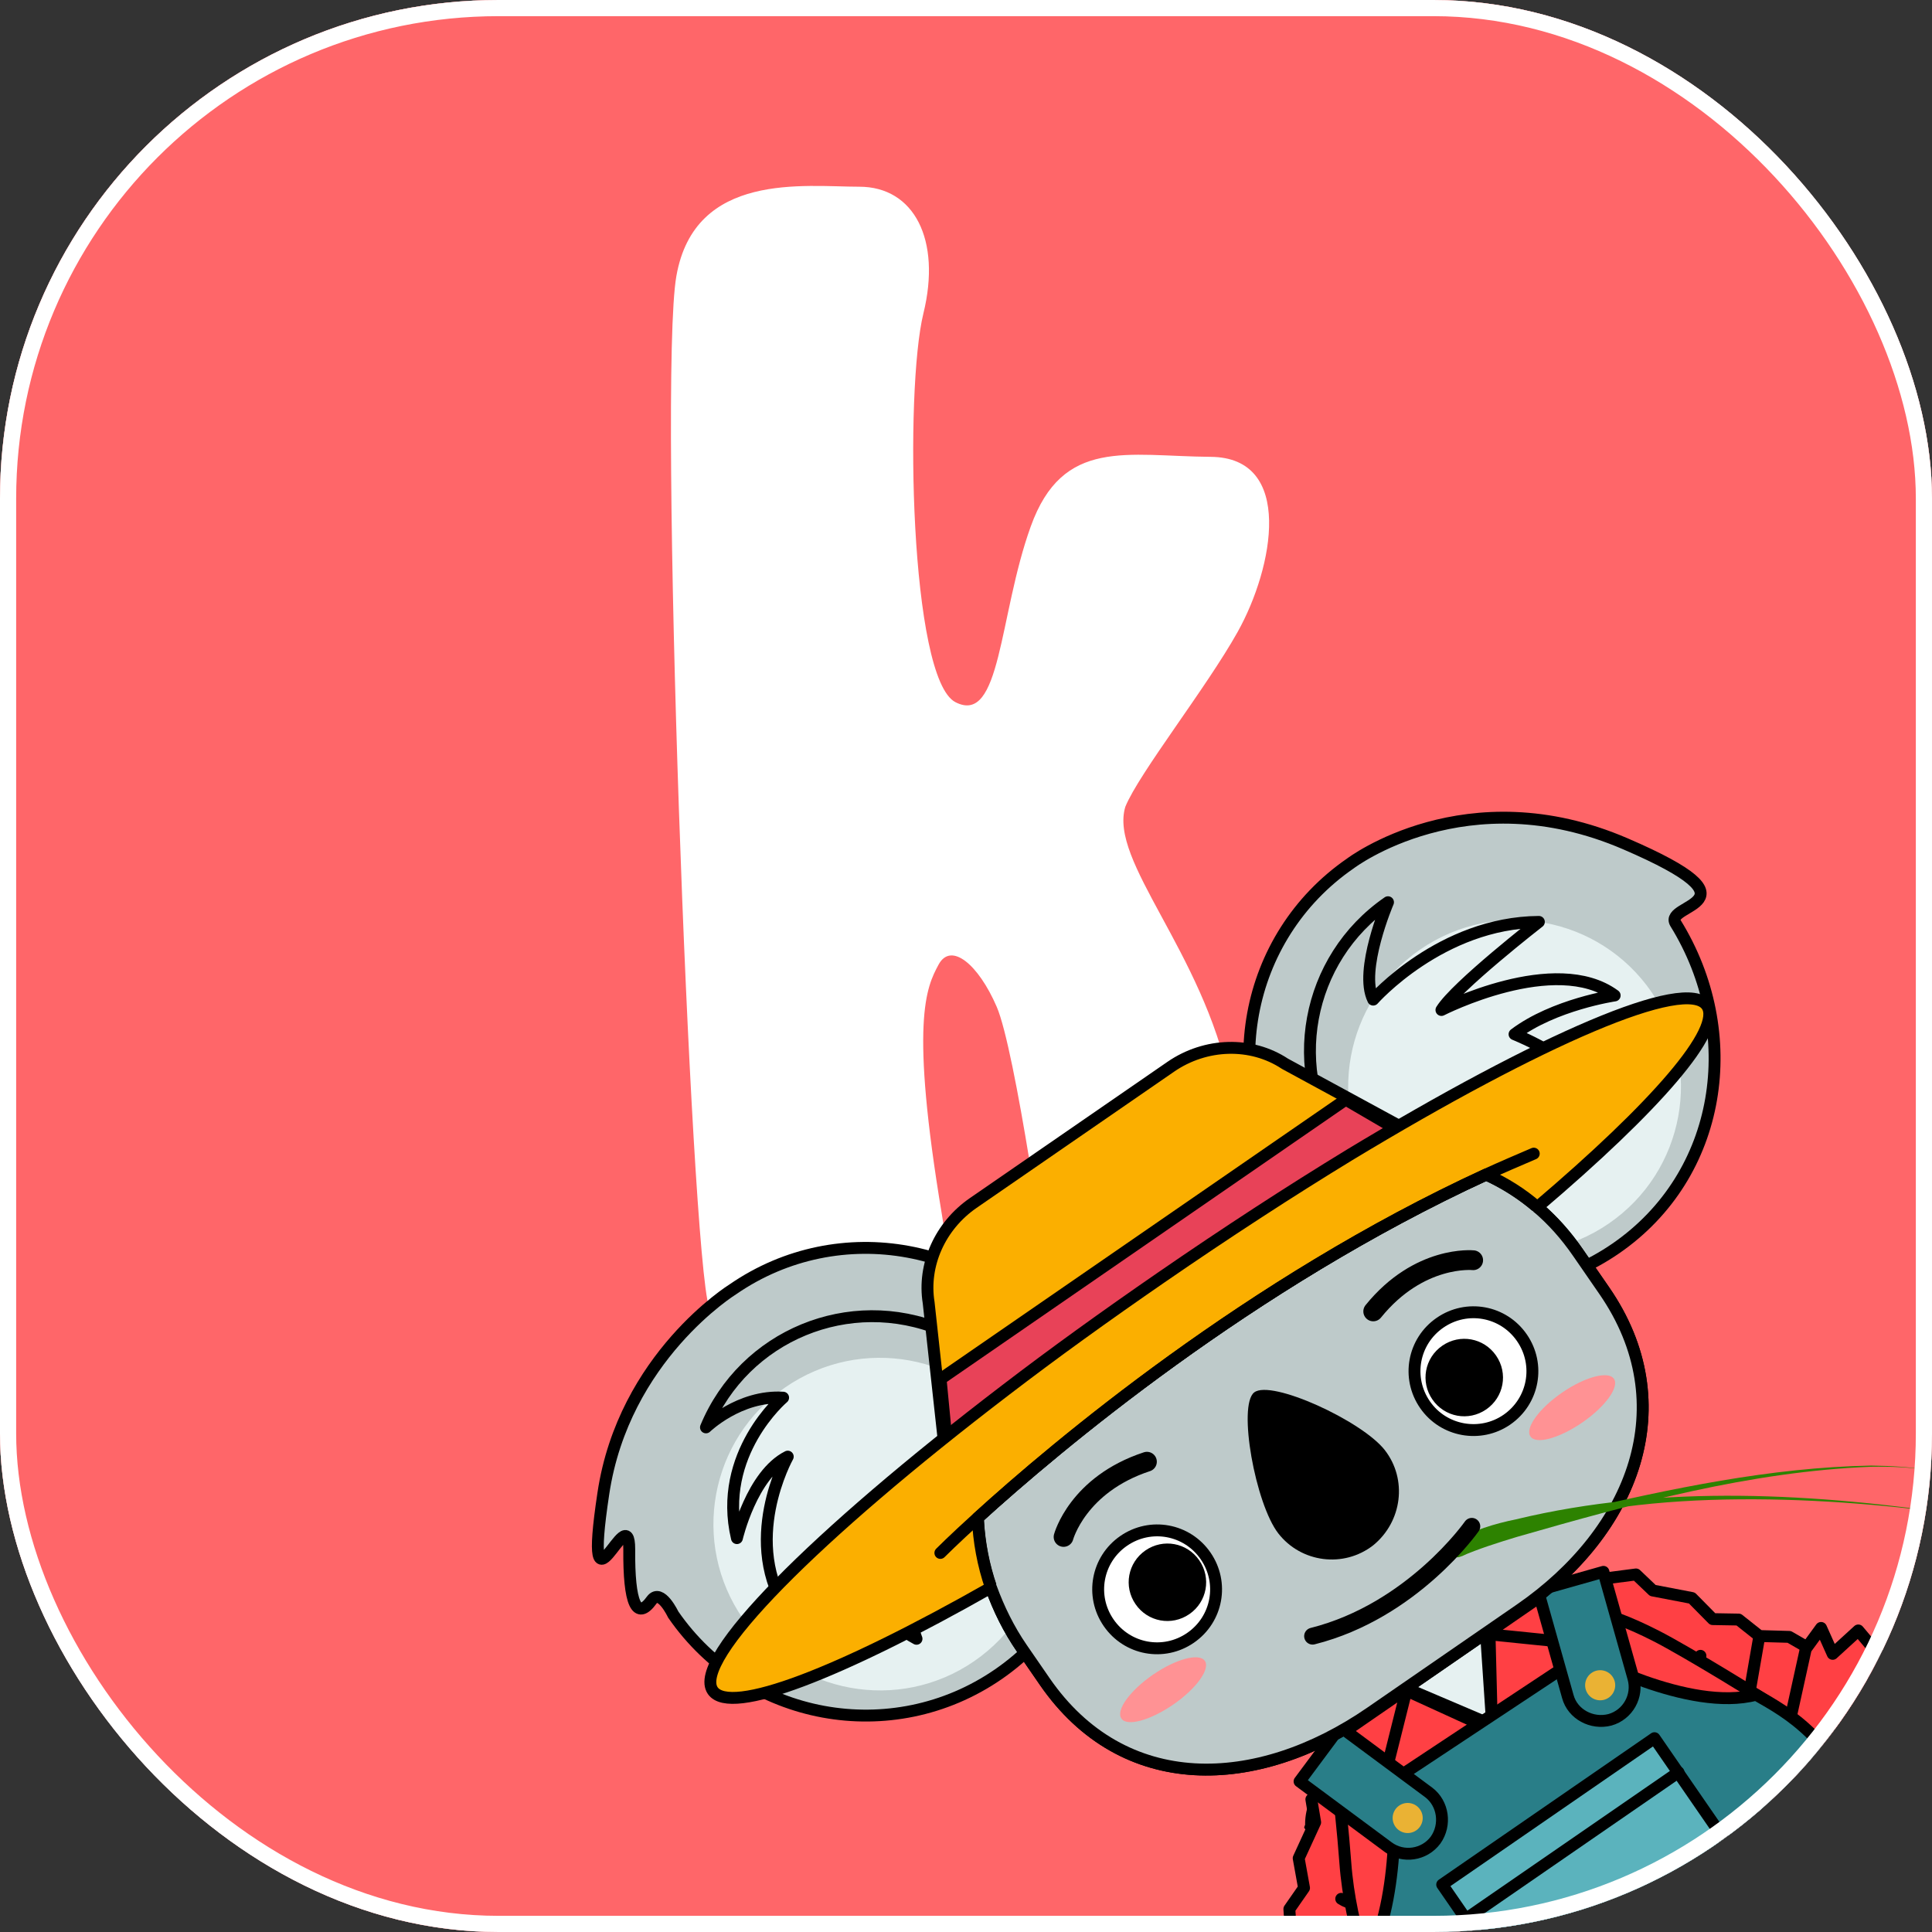 <svg width="93" height="93" viewBox="0 0 93 93" fill="none" xmlns="http://www.w3.org/2000/svg">
<rect x="0" y="0" width="93" height="93" fill="#333333" stroke="none"/>
<g clip-path="url(#clip0_6387_24664)">
<rect width="93" height="93" rx="24" fill="white"/>
<rect width="93" height="93" fill="#FF6669"/>
<path d="M59.228 52.106C60.542 58.443 59.442 61.595 58.403 63.289C57.363 64.968 50.853 65.673 50.623 63.415C50.41 61.156 48.866 50.522 47.98 48.467C47.093 46.412 45.779 45.33 45.183 46.428C44.587 47.526 43.792 49.173 45.336 58.443C46.879 67.712 42.692 67.257 42.692 67.257C42.692 67.257 35.86 68.167 34.133 62.928C33.247 60.278 31.673 18.305 32.559 13.285C33.445 8.25 38.718 8.988 41.362 8.988C44.006 8.988 45.32 11.544 44.449 15.089C43.547 18.759 43.792 32.672 45.993 33.801C48.194 34.931 48.071 29.629 49.615 25.347C51.158 21.049 54.246 21.959 58.28 21.991C62.315 22.022 61.306 27.323 59.579 30.413C58.082 33.096 54.826 37.221 54.169 38.836C53.374 41.456 57.883 45.785 59.197 52.106" fill="white"/>
<path d="M80.656 44.441C83.924 49.727 82.907 56.56 77.78 60.096C72.671 63.619 65.661 62.346 62.125 57.22C58.602 52.11 59.874 45.1 65.001 41.565C65.001 41.565 70.587 37.311 78.249 40.622C85.044 43.551 80.061 43.469 80.656 44.441Z" fill="#BECACA" stroke="black" stroke-width="0.572" stroke-miterlimit="10"/>
<path d="M77.452 58.89C81.097 56.376 82.011 51.398 79.498 47.753C76.984 44.108 72.006 43.194 68.361 45.707C64.716 48.221 63.801 53.199 66.315 56.844C68.846 60.477 73.824 61.392 77.452 58.89Z" fill="#E6F1F1"/>
<path d="M32.405 77.716C35.929 82.825 42.934 84.127 48.06 80.591C53.17 77.068 54.471 70.063 50.936 64.936C47.412 59.827 40.408 58.525 35.281 62.061C35.281 62.061 30.029 65.305 29.043 71.892C28.019 78.68 30.295 71.958 30.29 74.575C30.268 77.204 30.654 78.019 31.373 77.02C31.806 76.445 32.405 77.716 32.405 77.716Z" fill="#BECACA" stroke="black" stroke-width="0.572" stroke-miterlimit="10"/>
<path d="M46.897 79.961C50.542 77.448 51.456 72.469 48.943 68.825C46.429 65.18 41.451 64.265 37.806 66.779C34.161 69.292 33.247 74.271 35.76 77.915C38.291 81.549 43.269 82.463 46.897 79.961Z" fill="#E6F1F1"/>
<path d="M45.33 64.026C40.894 62.185 35.825 64.273 33.983 68.709C33.983 68.709 35.594 67.146 37.697 67.279C37.697 67.279 34.509 69.981 35.473 74.04C35.473 74.04 36.183 70.988 37.92 70.117C37.92 70.117 35.597 74.257 37.999 77.702C37.999 77.702 38.179 75.668 40.549 73.456C40.549 73.456 41.27 77.381 44.118 78.886C44.118 78.886 43.31 76.804 44.09 76.04" stroke="black" stroke-width="0.572" stroke-miterlimit="10" stroke-linecap="round" stroke-linejoin="round"/>
<path d="M64.593 55.516C61.868 51.565 62.862 46.155 66.814 43.43C66.814 43.43 65.407 46.712 66.101 48.118C66.101 48.118 69.371 44.406 74.076 44.377C74.076 44.377 70.085 47.482 69.386 48.617C69.386 48.617 74.868 45.817 77.725 47.918C77.725 47.918 74.805 48.349 72.905 49.785C72.905 49.785 76.456 51.181 77.2 53.206C77.2 53.206 74.787 53.06 72.975 53.858" stroke="black" stroke-width="0.572" stroke-miterlimit="10" stroke-linecap="round" stroke-linejoin="round"/>
<path d="M90.369 86.147C83.341 86.269 77.748 82.386 76.583 81.681C76.572 81.664 76.531 81.642 76.502 81.637C76.462 81.615 76.421 81.592 76.381 81.57C76.369 81.553 76.369 81.553 76.369 81.553C75.093 80.724 74.739 79.007 75.58 77.749C76.421 76.49 78.126 76.119 79.384 76.96C79.384 76.96 79.384 76.96 79.396 76.977L79.408 76.994C79.419 77.011 79.419 77.011 79.448 77.017C79.46 77.034 79.46 77.034 79.489 77.039C79.489 77.039 79.489 77.039 79.501 77.056C79.541 77.078 79.582 77.101 79.634 77.14L79.646 77.157C79.657 77.174 79.698 77.196 79.727 77.202C79.767 77.224 79.779 77.241 79.836 77.252L79.848 77.269C79.889 77.291 79.9 77.308 79.958 77.319L79.97 77.335C80.051 77.38 80.144 77.442 80.23 77.458L80.242 77.475C80.352 77.525 80.433 77.569 80.554 77.636L80.566 77.653C80.618 77.693 80.676 77.703 80.728 77.743L80.74 77.76C80.792 77.799 80.861 77.826 80.913 77.866C80.966 77.905 81.035 77.933 81.093 77.943C81.093 77.943 81.104 77.96 81.133 77.966C81.272 78.021 81.393 78.088 81.544 78.16C81.544 78.16 81.555 78.177 81.572 78.165C81.625 78.205 81.723 78.238 81.763 78.26L81.775 78.277C81.873 78.31 81.937 78.366 81.995 78.377C82.093 78.41 82.145 78.449 82.214 78.477C82.226 78.494 82.226 78.494 82.255 78.499C82.417 78.588 82.584 78.649 82.752 78.709C82.763 78.726 82.781 78.715 82.792 78.732C82.89 78.764 82.96 78.792 83.058 78.825C83.058 78.825 83.058 78.825 83.069 78.842C83.168 78.875 83.249 78.919 83.347 78.952C83.347 78.952 83.358 78.969 83.375 78.958C83.474 78.991 83.543 79.018 83.641 79.051C83.653 79.068 83.67 79.056 83.681 79.073C83.861 79.151 84.057 79.217 84.253 79.282C84.265 79.299 84.282 79.288 84.293 79.305C84.391 79.338 84.478 79.354 84.588 79.403C84.588 79.403 84.588 79.403 84.599 79.421C84.726 79.459 84.796 79.486 84.922 79.525C84.934 79.541 84.951 79.53 84.963 79.547C85.061 79.58 85.147 79.596 85.245 79.629C85.257 79.645 85.286 79.651 85.286 79.651C85.413 79.689 85.482 79.717 85.609 79.755C86.624 80.06 87.707 80.319 88.892 80.507C89.772 80.653 90.681 80.404 91.371 79.802C92.86 78.499 95.159 76.184 97.056 72.74C97.726 71.524 98.558 70.799 99.582 70.571C101.023 70.256 102.27 71.08 102.612 71.321C102.757 71.422 102.885 71.535 102.996 71.659C104.36 72.981 104.217 74.814 103.416 76.094C99.929 81.716 94.623 84.772 92.47 85.805C92.481 85.747 91.866 86.095 90.369 86.147Z" fill="#BECACA" stroke="black" stroke-width="0.572" stroke-miterlimit="10"/>
<path d="M83.541 86.708L86.184 86.896L88.963 80.431L86.126 78.794L84.69 78.753L83.691 77.96L82.445 77.939L81.442 76.922L79.56 76.561L78.75 75.788L76.997 76.016L74.938 77.914L74.597 80.662L77.203 83.64L78.868 83.321L80.772 84.697L81.946 84.868L83.541 86.708Z" fill="#FF4044" stroke="black" stroke-width="0.572" stroke-miterlimit="10" stroke-linecap="round" stroke-linejoin="round"/>
<path d="M90.13 86.536L90.575 79.82L89.452 78.484L88.219 79.611L87.66 78.363L86.924 79.373L85.312 86.692L86.279 87.985L87.647 86.69L88.384 88.268L90.13 86.536Z" fill="#FF4044" stroke="black" stroke-width="0.572" stroke-miterlimit="10" stroke-linecap="round" stroke-linejoin="round"/>
<path d="M84.163 81.78L84.689 78.753" stroke="black" stroke-width="0.572" stroke-miterlimit="10" stroke-linecap="round" stroke-linejoin="round"/>
<path d="M82.985 83.423L81.946 84.868" stroke="black" stroke-width="0.572" stroke-miterlimit="10" stroke-linecap="round" stroke-linejoin="round"/>
<path d="M80.896 81.924C80.896 81.924 81.811 80.59 81.854 79.705L80.896 81.924Z" fill="white"/>
<path d="M80.896 81.924C80.896 81.924 81.811 80.59 81.854 79.705" stroke="black" stroke-width="0.572" stroke-miterlimit="10" stroke-linecap="round" stroke-linejoin="round"/>
<path d="M88.153 83.451L87.648 86.69" stroke="black" stroke-width="0.572" stroke-miterlimit="10" stroke-linecap="round" stroke-linejoin="round"/>
<path d="M64.583 102.042C68.613 96.297 68.529 89.469 68.599 88.114C68.588 88.096 68.61 88.056 68.598 88.039C68.609 87.981 68.597 87.964 68.608 87.907C68.596 87.89 68.596 87.89 68.596 87.89C68.623 86.363 67.41 85.114 65.895 85.103C64.38 85.092 63.119 86.289 63.108 87.804C63.108 87.804 63.108 87.804 63.12 87.821L63.132 87.838C63.143 87.855 63.143 87.855 63.121 87.895C63.133 87.912 63.133 87.912 63.11 87.953C63.11 87.953 63.11 87.953 63.122 87.97C63.112 88.028 63.123 88.045 63.124 88.119L63.136 88.136C63.148 88.153 63.126 88.194 63.137 88.211C63.127 88.268 63.127 88.268 63.116 88.326L63.128 88.343C63.117 88.4 63.117 88.4 63.107 88.458L63.119 88.475C63.12 88.55 63.099 88.665 63.083 88.751L63.095 88.768C63.073 88.883 63.069 88.987 63.06 89.119L63.072 89.136C63.061 89.193 63.05 89.251 63.04 89.308L63.052 89.326C63.041 89.383 63.042 89.458 63.032 89.515C63.021 89.573 63.022 89.647 62.995 89.717C62.995 89.717 63.007 89.734 62.984 89.774C62.958 89.918 62.948 90.05 62.917 90.223C62.917 90.223 62.928 90.24 62.911 90.252C62.901 90.309 62.885 90.396 62.886 90.47L62.898 90.487C62.882 90.573 62.866 90.66 62.85 90.746C62.834 90.832 62.824 90.89 62.803 91.005C62.814 91.022 62.814 91.022 62.792 91.063C62.76 91.235 62.729 91.408 62.692 91.609C62.703 91.626 62.686 91.638 62.681 91.667C62.665 91.753 62.632 91.852 62.616 91.938C62.616 91.938 62.616 91.938 62.628 91.955C62.612 92.041 62.591 92.156 62.575 92.243C62.575 92.243 62.587 92.26 62.57 92.271C62.554 92.358 62.521 92.456 62.505 92.542C62.517 92.559 62.5 92.571 62.495 92.6C62.458 92.801 62.409 92.986 62.343 93.182C62.355 93.199 62.338 93.21 62.333 93.239C62.317 93.326 62.267 93.435 62.263 93.539C62.263 93.539 62.263 93.539 62.275 93.556C62.236 93.683 62.221 93.769 62.188 93.867C62.199 93.884 62.182 93.896 62.177 93.925C62.161 94.011 62.111 94.121 62.096 94.207C62.107 94.224 62.085 94.265 62.085 94.265C62.047 94.391 62.031 94.478 61.998 94.576C61.693 95.591 61.295 96.618 60.785 97.7C60.413 98.509 59.676 99.117 58.813 99.361C56.905 99.873 53.7 100.474 49.781 100.111C48.407 99.978 47.327 100.27 46.57 100.994C45.507 102.003 45.484 103.501 45.497 103.92C45.494 104.098 45.52 104.281 45.551 104.436C45.89 106.313 47.494 107.217 48.987 107.268C55.602 107.531 61.109 104.839 63.157 103.654C63.069 103.563 63.707 103.249 64.583 102.042Z" fill="#BECACA" stroke="black" stroke-width="0.572" stroke-miterlimit="10"/>
<path d="M69.316 96.797L67.963 99.062L61.066 97.661L61.358 94.368L62.154 93.191L62.065 91.895L62.772 90.879L62.514 89.449L63.308 87.72L63.124 86.616L64.32 85.288L67.06 84.706L69.513 86.004L70.429 89.847L69.231 91.025L69.274 93.383L68.739 94.43L69.316 96.797Z" fill="#FF4044" stroke="black" stroke-width="0.572" stroke-miterlimit="10" stroke-linecap="round" stroke-linejoin="round"/>
<path d="M65.399 102.086L59.64 98.619L59.206 96.933L60.819 96.575L60.129 95.392L61.385 95.355L68.305 98.247L68.811 99.783L66.946 100.14L67.814 101.653L65.399 102.086Z" fill="#FF4044" stroke="black" stroke-width="0.572" stroke-miterlimit="10" stroke-linecap="round" stroke-linejoin="round"/>
<path d="M64.933 94.489L62.152 93.19" stroke="black" stroke-width="0.572" stroke-miterlimit="10" stroke-linecap="round" stroke-linejoin="round"/>
<path d="M66.912 91.894C66.912 91.894 65.293 91.879 64.562 91.403L66.912 91.894Z" fill="white"/>
<path d="M66.912 91.894C66.912 91.894 65.293 91.879 64.562 91.403" stroke="black" stroke-width="0.572" stroke-miterlimit="10" stroke-linecap="round" stroke-linejoin="round"/>
<path d="M80.078 96.438C76.74 96.226 75.483 97.245 74.207 99.003C71.663 102.492 71.907 106.018 74.221 109.373C76.653 112.899 80.892 114.6 84.592 115.265C84.558 115.288 84.541 115.3 84.507 115.323C81.765 117.214 80.584 120.24 81.794 121.994C83.004 123.749 91.724 115.147 91.724 115.147C91.724 115.147 91.126 112.895 87.632 109.323C83.147 104.751 86.926 96.892 80.078 96.438Z" fill="#BECACA" stroke="black" stroke-width="0.572" stroke-miterlimit="10"/>
<path d="M83.714 115.416C83.714 115.416 68.472 111.754 72.368 101.15C73.738 97.416 75.459 96.229 79.976 95.929C81.707 95.816 83.891 97.853 84.903 101.579C85.694 104.476 85.582 106.463 89.422 111.631C89.104 111.825 85.876 114.906 83.714 115.416Z" fill="#297E88" stroke="black" stroke-width="0.572" stroke-miterlimit="10" stroke-linecap="round" stroke-linejoin="round"/>
<path d="M81.625 95.369C82.614 92.174 84.013 91.36 86.11 90.793C90.276 89.655 93.484 91.137 95.798 94.492C98.229 98.017 98.312 102.584 97.619 106.28C97.653 106.256 97.67 106.244 97.704 106.221C100.446 104.33 103.694 104.302 104.904 106.056C106.113 107.81 94.974 112.904 94.974 112.904C94.974 112.904 93.082 111.545 90.985 107.009C88.305 101.192 79.617 101.931 81.625 95.369Z" fill="#BECACA" stroke="black" stroke-width="0.572" stroke-miterlimit="10"/>
<path d="M98.038 105.539C98.038 105.539 100.032 89.989 88.736 89.863C84.758 89.816 83.038 91.003 81.151 95.118C80.43 96.697 81.558 99.462 84.681 101.731C87.108 103.501 89.006 104.102 92.471 109.529C92.766 109.3 96.81 107.366 98.038 105.539Z" fill="#297E88" stroke="black" stroke-width="0.572" stroke-miterlimit="10" stroke-linecap="round" stroke-linejoin="round"/>
<path d="M78.92 78.614C83.017 80.438 86.94 83.538 88.925 86.416C92.754 91.969 91.353 99.595 85.801 103.424C80.248 107.253 72.622 105.852 68.793 100.3C64.964 94.747 62.865 82.046 68.417 78.217C71.12 76.378 75.094 76.93 78.92 78.614Z" fill="#BECACA" stroke="black" stroke-width="0.572" stroke-miterlimit="10"/>
<path d="M83.614 100.256C87.6 97.507 87.559 90.524 83.507 84.648C79.454 78.772 72.941 76.252 68.956 79C64.97 81.749 65.011 88.732 69.064 94.608C73.116 100.484 79.629 103.004 83.614 100.256Z" fill="#E6F1F1"/>
<path d="M64.108 83.777C64.108 83.777 64.531 86.576 64.757 89.637C64.999 93.014 66.266 95.834 66.266 95.834C66.266 95.834 85.344 82.1 85.147 81.959C84.949 81.819 81.182 79.491 79.713 78.745C76.994 77.353 75.611 77.352 73.854 76.955C72.02 78.195 71.699 78.567 71.699 78.567L71.818 83.259L67.633 81.345L64.108 83.777Z" fill="#FF4044" stroke="black" stroke-width="0.572" stroke-miterlimit="10" stroke-linecap="round" stroke-linejoin="round"/>
<path d="M90.316 88.294C92.487 93.156 91.884 99.679 86.025 103.719C79.723 108.065 71.725 104.558 69.177 101.264C66.365 97.624 65.873 95.852 65.954 94.112C67.527 90.816 67.067 85.705 67.067 85.705L76.212 79.65C76.212 79.65 81.306 82.445 84.529 81.579C86.116 82.495 88.21 83.564 90.316 88.294Z" fill="#297E88" stroke="black" stroke-width="0.572" stroke-miterlimit="10" stroke-linecap="round" stroke-linejoin="round"/>
<path d="M64.245 83.683L66.115 87.269L67.622 81.328L64.245 83.683Z" fill="#FF4044"/>
<path d="M71.688 78.55L77.696 79.282L75.094 76.201L71.688 78.55Z" fill="#FF4044"/>
<path d="M67.72 81.287L64.109 83.777L66.154 87.544L67.72 81.287ZM67.72 81.287L71.279 82.803" stroke="black" stroke-width="0.572" stroke-miterlimit="10" stroke-linecap="round" stroke-linejoin="round"/>
<path d="M71.789 82.451L71.535 78.656L77.697 79.282L75.145 76.166L71.535 78.656" stroke="black" stroke-width="0.572" stroke-miterlimit="10" stroke-linecap="round" stroke-linejoin="round"/>
<path d="M69.103 88.576C68.569 89.296 67.544 89.45 66.824 88.916L62.556 85.752L64.512 83.122L68.78 86.286C69.471 86.814 69.625 87.839 69.103 88.576Z" fill="#297E88" stroke="black" stroke-width="0.572" stroke-miterlimit="10" stroke-linecap="round" stroke-linejoin="round"/>
<path d="M77.497 82.786C78.36 82.543 78.868 81.639 78.625 80.777L77.184 75.663L74.031 76.556L75.471 81.67C75.702 82.516 76.623 83.012 77.497 82.786Z" fill="#297E88" stroke="black" stroke-width="0.572" stroke-miterlimit="10" stroke-linecap="round" stroke-linejoin="round"/>
<path d="M61.588 56.437C66.854 54.489 72.649 55.494 75.961 60.297L77.23 62.136C81.012 67.62 78.645 73.701 73.161 77.483L65.974 82.439C60.49 86.221 54.071 86.425 50.289 80.941L49.197 79.357C46.624 75.627 46.43 70.936 48.316 67.147C48.316 67.147 50.666 62.21 54.634 58.015C57.163 55.341 55.454 58.657 56.22 58.857C57.044 59.068 57.637 56.246 58.526 56.99C59.376 57.711 60.55 56.826 61.588 56.437Z" fill="#BECACA" stroke="black" stroke-width="0.572" stroke-miterlimit="10"/>
<path d="M47.067 73.061C46.966 71.019 47.388 68.97 48.317 67.147C48.317 67.147 48.362 67.066 48.417 66.928C48.929 65.921 51.164 61.691 54.636 58.015C57.164 55.341 55.455 58.656 56.221 58.857C57.045 59.067 57.638 56.246 58.528 56.99C59.377 57.711 60.551 56.826 61.589 56.437C62.707 56.017 63.857 55.752 64.985 55.603C67.265 55.337 69.519 55.617 71.536 56.538C60.164 61.767 50.836 69.633 47.067 73.061Z" fill="#BECACA" stroke="black" stroke-width="0.572" stroke-miterlimit="10"/>
<path d="M73.998 58.107C74.719 58.715 75.373 59.445 75.96 60.297L77.229 62.136C81.011 67.62 78.645 73.701 73.16 77.483L65.973 82.439C60.489 86.221 54.07 86.425 50.288 80.941L49.196 79.357C48.562 78.438 48.075 77.441 47.709 76.437" fill="#BECACA"/>
<path d="M73.998 58.107C74.719 58.715 75.373 59.445 75.96 60.297L77.229 62.136C81.011 67.62 78.645 73.701 73.16 77.483L65.973 82.439C60.489 86.221 54.07 86.425 50.288 80.941L49.196 79.357C48.562 78.438 48.075 77.441 47.709 76.437" stroke="black" stroke-width="0.572" stroke-miterlimit="10"/>
<path d="M51.197 73.983C51.197 73.983 51.869 71.459 55.209 70.362" stroke="black" stroke-width="0.953" stroke-miterlimit="10" stroke-linecap="round" stroke-linejoin="round"/>
<path d="M70.913 60.663C70.913 60.663 68.315 60.394 66.103 63.126" stroke="black" stroke-width="0.953" stroke-miterlimit="10" stroke-linecap="round" stroke-linejoin="round"/>
<path d="M56.481 82.049C57.588 81.286 58.268 80.34 57.997 79.948C57.727 79.556 56.601 79.855 55.494 80.618C54.387 81.382 53.708 82.328 53.978 82.72C54.231 83.123 55.357 82.824 56.481 82.049Z" fill="#FF9294"/>
<path d="M76.172 68.471C77.279 67.708 77.959 66.761 77.689 66.37C77.419 65.978 76.293 66.277 75.186 67.04C74.079 67.804 73.399 68.75 73.669 69.142C73.922 69.545 75.048 69.246 76.172 68.471Z" fill="#FF9294"/>
<path d="M57.309 78.839C58.604 77.947 58.926 76.191 58.034 74.897C57.141 73.602 55.386 73.28 54.091 74.172C52.797 75.065 52.474 76.821 53.367 78.115C54.26 79.409 56.015 79.732 57.309 78.839Z" fill="white" stroke="black" stroke-width="0.572" stroke-miterlimit="10"/>
<path d="M57.252 77.698C58.104 77.111 58.316 75.96 57.728 75.108C57.141 74.257 55.99 74.045 55.138 74.632C54.287 75.22 54.075 76.371 54.663 77.222C55.25 78.074 56.401 78.285 57.252 77.698Z" fill="black"/>
<path d="M72.536 68.339C73.83 67.446 74.153 65.691 73.26 64.396C72.368 63.102 70.612 62.779 69.318 63.672C68.023 64.565 67.701 66.32 68.594 67.615C69.486 68.909 71.259 69.22 72.536 68.339Z" fill="white" stroke="black" stroke-width="0.572" stroke-miterlimit="10"/>
<path d="M71.542 67.844C72.393 67.256 72.605 66.105 72.017 65.254C71.43 64.402 70.279 64.191 69.427 64.778C68.576 65.365 68.364 66.516 68.952 67.368C69.539 68.219 70.69 68.431 71.542 67.844Z" fill="black"/>
<path d="M94.594 72.956C88.175 72.03 79.278 71.555 73.119 73.667C72.172 74.043 71.267 74.516 70.361 74.915L70.051 74.174C71.955 73.765 73.812 73.214 75.71 72.759C80.433 71.663 85.203 70.636 90.068 70.548C91.032 70.561 92.02 70.609 92.953 70.795C92.003 70.621 91.027 70.59 90.058 70.605C84.259 70.834 78.591 72.381 73.032 73.978C72.118 74.256 71.187 74.546 70.298 74.933C70.104 75.017 69.868 74.929 69.772 74.718C69.677 74.507 69.794 74.276 69.988 74.192C70.904 73.661 71.943 73.347 72.978 73.135C80.045 71.429 87.444 71.88 94.594 72.956Z" fill="#2D8200"/>
<path d="M66.66 69.803C65.565 68.397 61.189 66.389 60.372 67.027C59.573 67.654 60.428 72.392 61.535 73.815C62.63 75.221 64.678 75.493 66.101 74.386C67.5 73.245 67.755 71.209 66.66 69.803Z" fill="black"/>
<path d="M69.331 55.271L45.674 71.585L44.702 62.705C44.41 60.896 45.247 59.012 46.848 57.908L56.351 51.354C58.037 50.191 60.234 50.134 61.852 51.205L69.331 55.271Z" fill="#FBAF00" stroke="black" stroke-width="0.572" stroke-miterlimit="10" stroke-linecap="round" stroke-linejoin="round"/>
<path d="M68.311 54.994L45.661 70.363L45.277 66.38L64.778 52.932L68.311 54.994Z" fill="#E84258" stroke="black" stroke-width="0.572" stroke-miterlimit="10" stroke-linecap="round" stroke-linejoin="round"/>
<path d="M82.164 48.406C82.951 49.547 79.675 53.289 74.001 58.107C73.245 57.447 72.416 56.938 71.537 56.538C60.148 61.779 50.837 69.633 47.069 73.061C47.115 74.185 47.322 75.324 47.701 76.42C40.46 80.533 35.156 82.608 34.31 81.382C33.276 79.883 39.237 73.913 48.407 66.911C50.709 65.147 53.228 63.334 55.885 61.502C59.036 59.329 62.109 57.335 64.957 55.597C74.127 50.053 81.177 46.975 82.164 48.406Z" fill="#FBAF00" stroke="black" stroke-width="0.572" stroke-miterlimit="10" stroke-linecap="round" stroke-linejoin="round"/>
<path d="M70.848 73.473C70.848 73.473 68.002 77.547 63.184 78.759" stroke="black" stroke-width="0.812" stroke-miterlimit="10" stroke-linecap="round" stroke-linejoin="round"/>
<path d="M82.998 93.167L77.122 97.219C75.913 98.053 74.273 97.752 73.439 96.542L69.422 90.718L79.641 83.67L83.658 89.495C84.509 90.692 84.207 92.333 82.998 93.167Z" fill="#5BB3BD" stroke="black" stroke-width="0.572" stroke-miterlimit="10" stroke-linecap="round" stroke-linejoin="round"/>
<path d="M70.578 92.358L80.797 85.31" stroke="black" stroke-width="0.572" stroke-miterlimit="10" stroke-linecap="round" stroke-linejoin="round"/>
<path d="M68.172 88.109C68.501 87.882 68.584 87.431 68.357 87.102C68.13 86.772 67.679 86.689 67.35 86.916C67.021 87.144 66.938 87.594 67.165 87.924C67.392 88.253 67.843 88.336 68.172 88.109Z" fill="#EAB234"/>
<path d="M77.438 81.719C77.767 81.492 77.85 81.041 77.623 80.711C77.396 80.382 76.945 80.299 76.616 80.526C76.286 80.753 76.204 81.204 76.431 81.534C76.658 81.863 77.109 81.946 77.438 81.719Z" fill="#EAB234"/>
<path d="M73.83 55.532C73.055 55.865 72.297 56.187 71.533 56.538C60.144 61.779 50.833 69.632 47.064 73.06C45.904 74.111 45.266 74.753 45.266 74.753" stroke="black" stroke-width="0.572" stroke-miterlimit="10" stroke-linecap="round" stroke-linejoin="round"/>
</g>
<rect x="0.389" y="0.389" width="92.222" height="92.222" rx="23.611" stroke="white" stroke-width="0.778"/>
<defs>
<clipPath id="clip0_6387_24664">
<rect width="93" height="93" rx="24" fill="white"/>
</clipPath>
</defs>
</svg>
